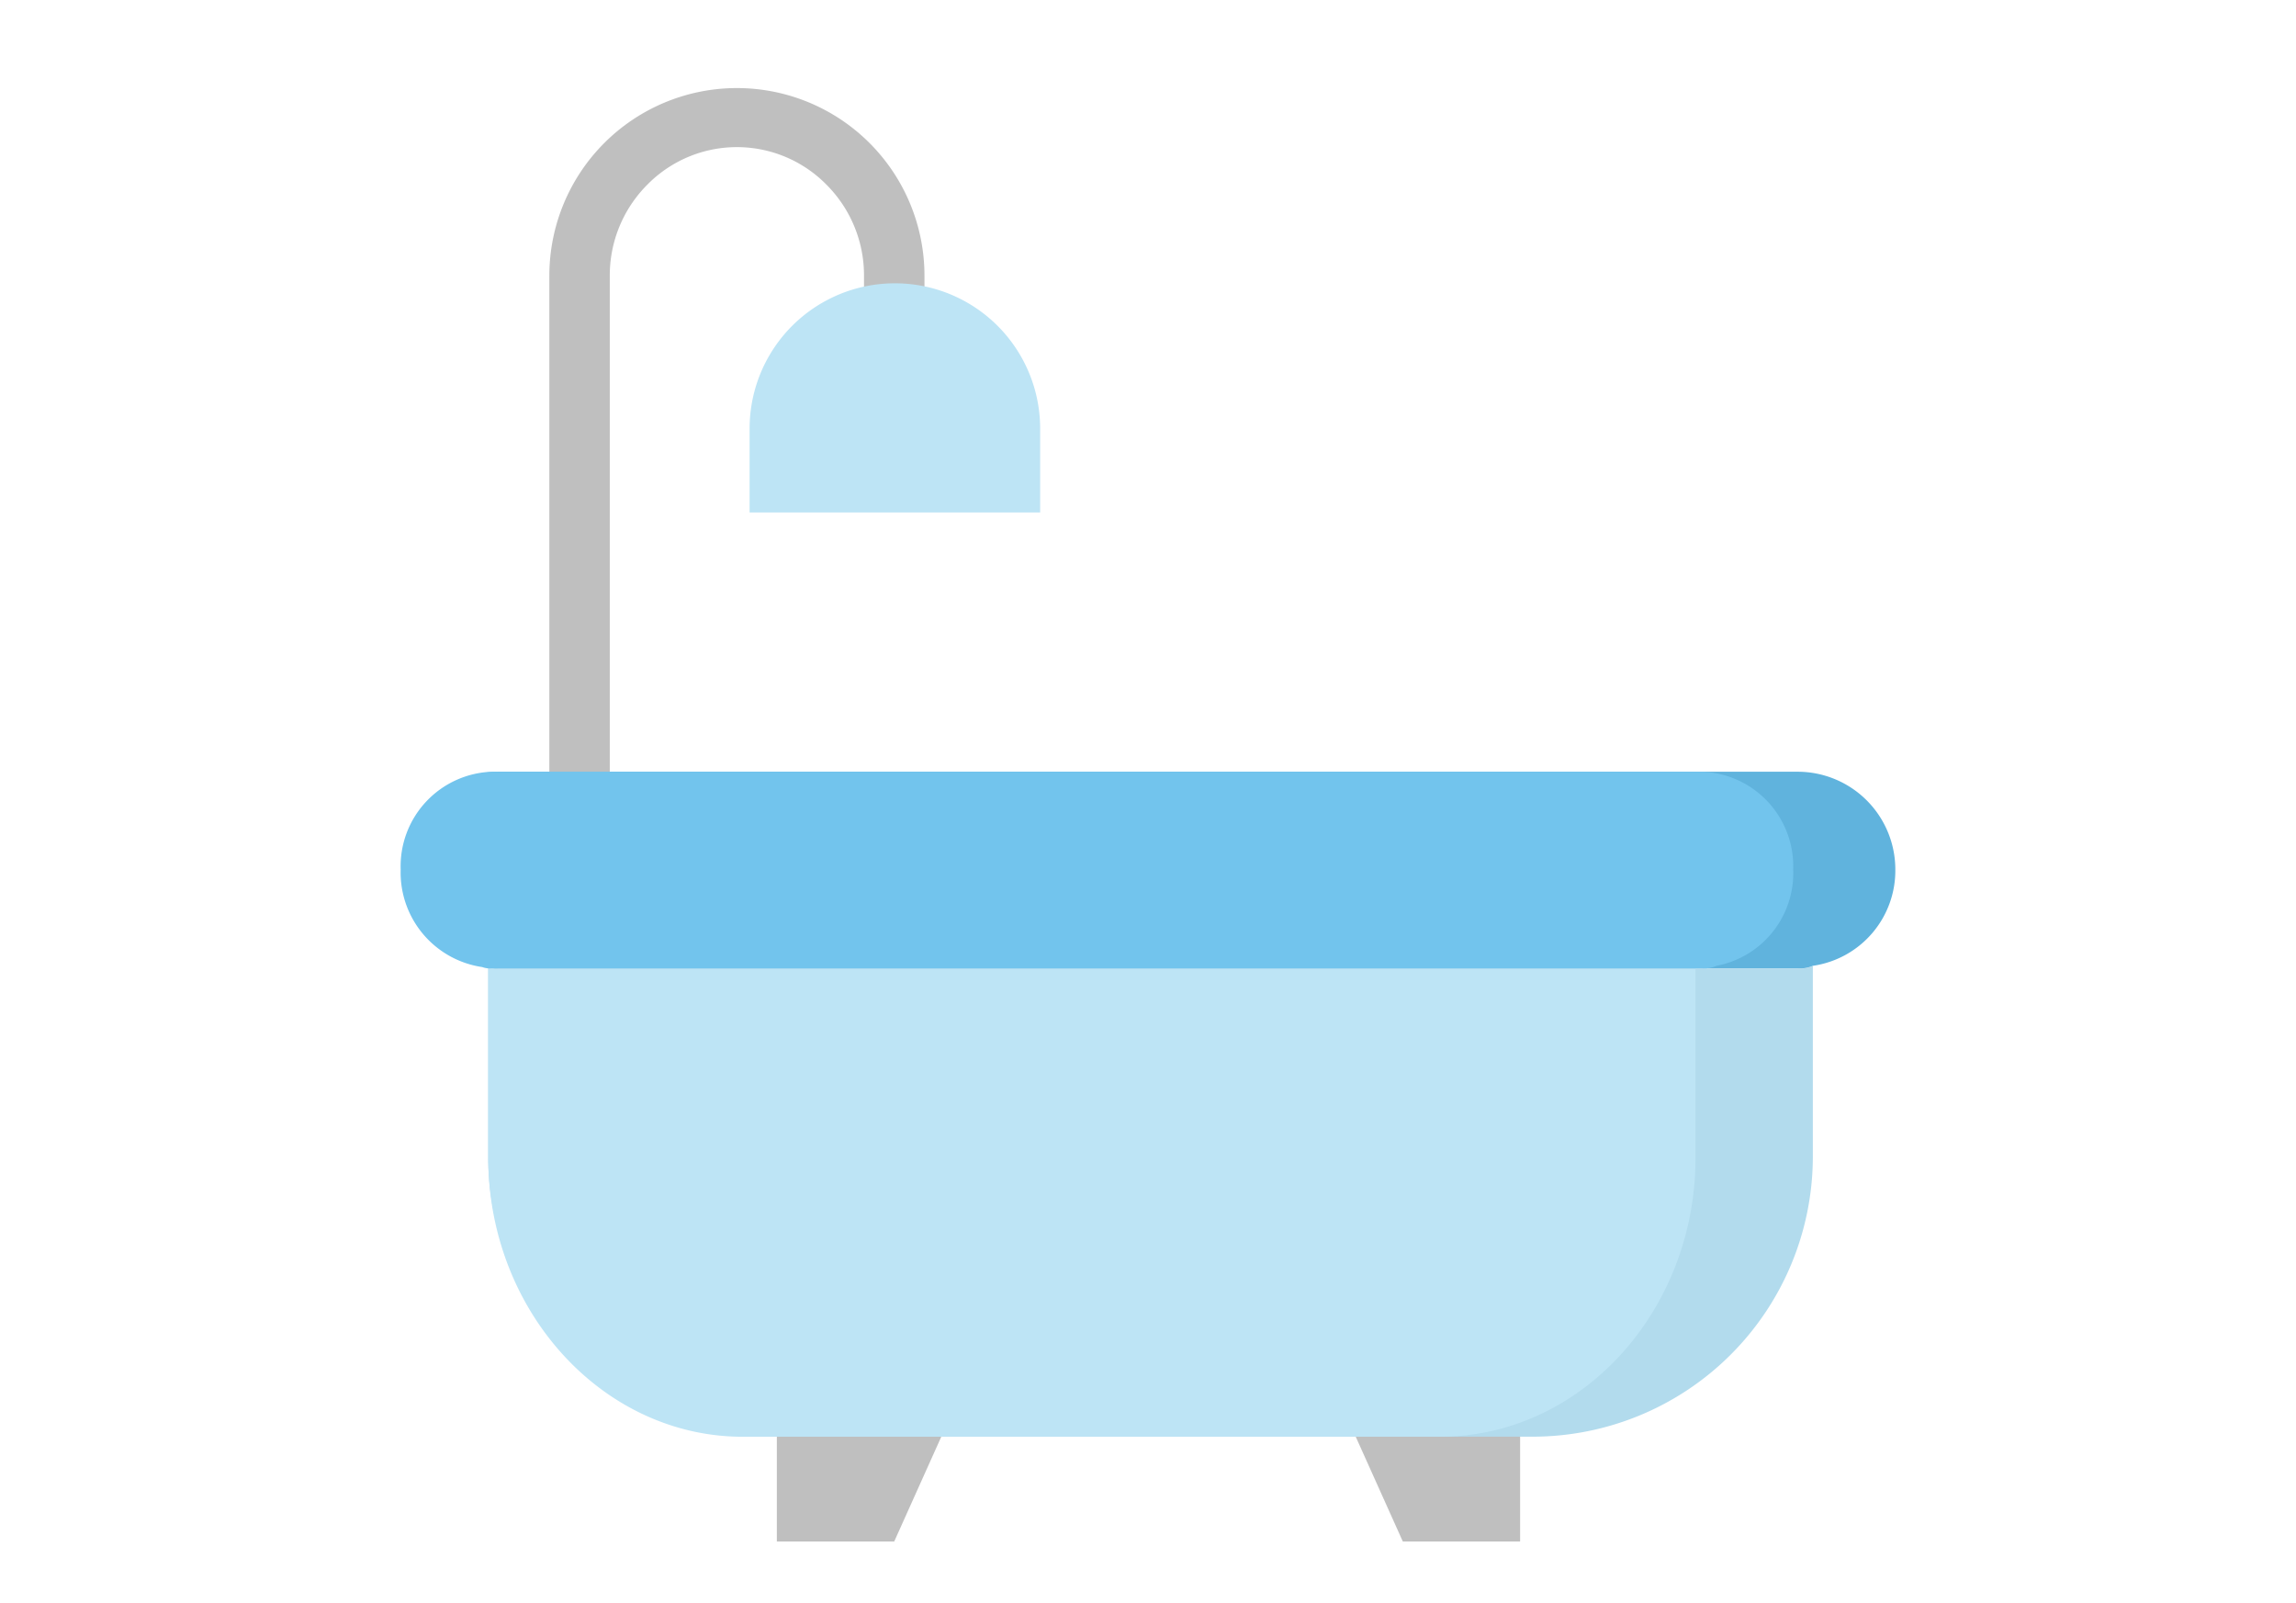 <svg xmlns="http://www.w3.org/2000/svg" width="106" height="74" viewBox="0 0 106 74">
  <g id="Group_2172" data-name="Group 2172" transform="translate(-11208 -6703)">
    <rect id="Rectangle_3345" data-name="Rectangle 3345" width="106" height="74" transform="translate(11208 6703)" fill="none"/>
    <g id="Group_2165" data-name="Group 2165" transform="translate(11056.123 1992.563)">
      <path id="Path_5290" data-name="Path 5290" d="M3.015,10.582v5.735H8.433l2.577-5.735Z" transform="translate(184.727 4765.271)" fill="#bfbfbf"/>
      <path id="Path_5291" data-name="Path 5291" d="M15.5,10.582v5.735H10.086L7.508,10.582Z" transform="translate(206.556 4765.271)" fill="#bfbfbf"/>
      <path id="Path_5285" data-name="Path 5285" d="M61.894,6.872v8.845A12.937,12.937,0,0,1,48.949,28.6H13.627A12.925,12.925,0,0,1,.74,15.717V6.931a1.142,1.142,0,0,0,.469.059H61.191A1.486,1.486,0,0,0,61.894,6.872Z" transform="translate(173.677 4748.148)" fill="#b2dbed"/>
      <path id="Path_5311" data-name="Path 5311" d="M56.478,6.872v8.845c0,7.088-5.285,12.887-11.8,12.887H12.485C6.025,28.6.74,22.8.74,15.717V6.931a.955.955,0,0,0,.427.059h54.67A1.248,1.248,0,0,0,56.478,6.872Z" transform="translate(173.677 4748.148)" fill="#bde4f5"/>
      <path id="Path_5286" data-name="Path 5286" d="M69.054,9.852A4.44,4.44,0,0,1,65.246,14.3a1.486,1.486,0,0,1-.7.117H4.56a1.142,1.142,0,0,1-.469-.059A4.523,4.523,0,0,1,4.56,5.342H64.543A4.512,4.512,0,0,1,69.054,9.852Z" transform="translate(170.325 4740.715)" fill="#60b3dd"/>
      <path id="Path_5312" data-name="Path 5312" d="M64.339,9.852A4.354,4.354,0,0,1,60.792,14.3a1.3,1.3,0,0,1-.655.117H4.252a1,1,0,0,1-.437-.059A4.412,4.412,0,0,1,.05,9.852a4.366,4.366,0,0,1,4.2-4.51H60.137A4.366,4.366,0,0,1,64.339,9.852Z" transform="translate(170.325 4740.715)" fill="#72c4ed"/>
      <path id="Path_5288" data-name="Path 5288" d="M2.7,30.252H-.09V7.356a8.659,8.659,0,1,1,17.318,0v1.29H14.437V7.356a5.92,5.92,0,0,0-1.733-4.2,5.8,5.8,0,0,0-8.271,0A5.92,5.92,0,0,0,2.7,7.356Z" transform="translate(177.329 4715.805)" fill="#bfbfbf"/>
      <path id="Path_5289" data-name="Path 5289" d="M16.214,8.33V12.2H2.8V8.33a6.707,6.707,0,0,1,13.414,0Z" transform="translate(183.684 4721.89)" fill="#bde4f5"/>
    </g>
  </g>
</svg>
